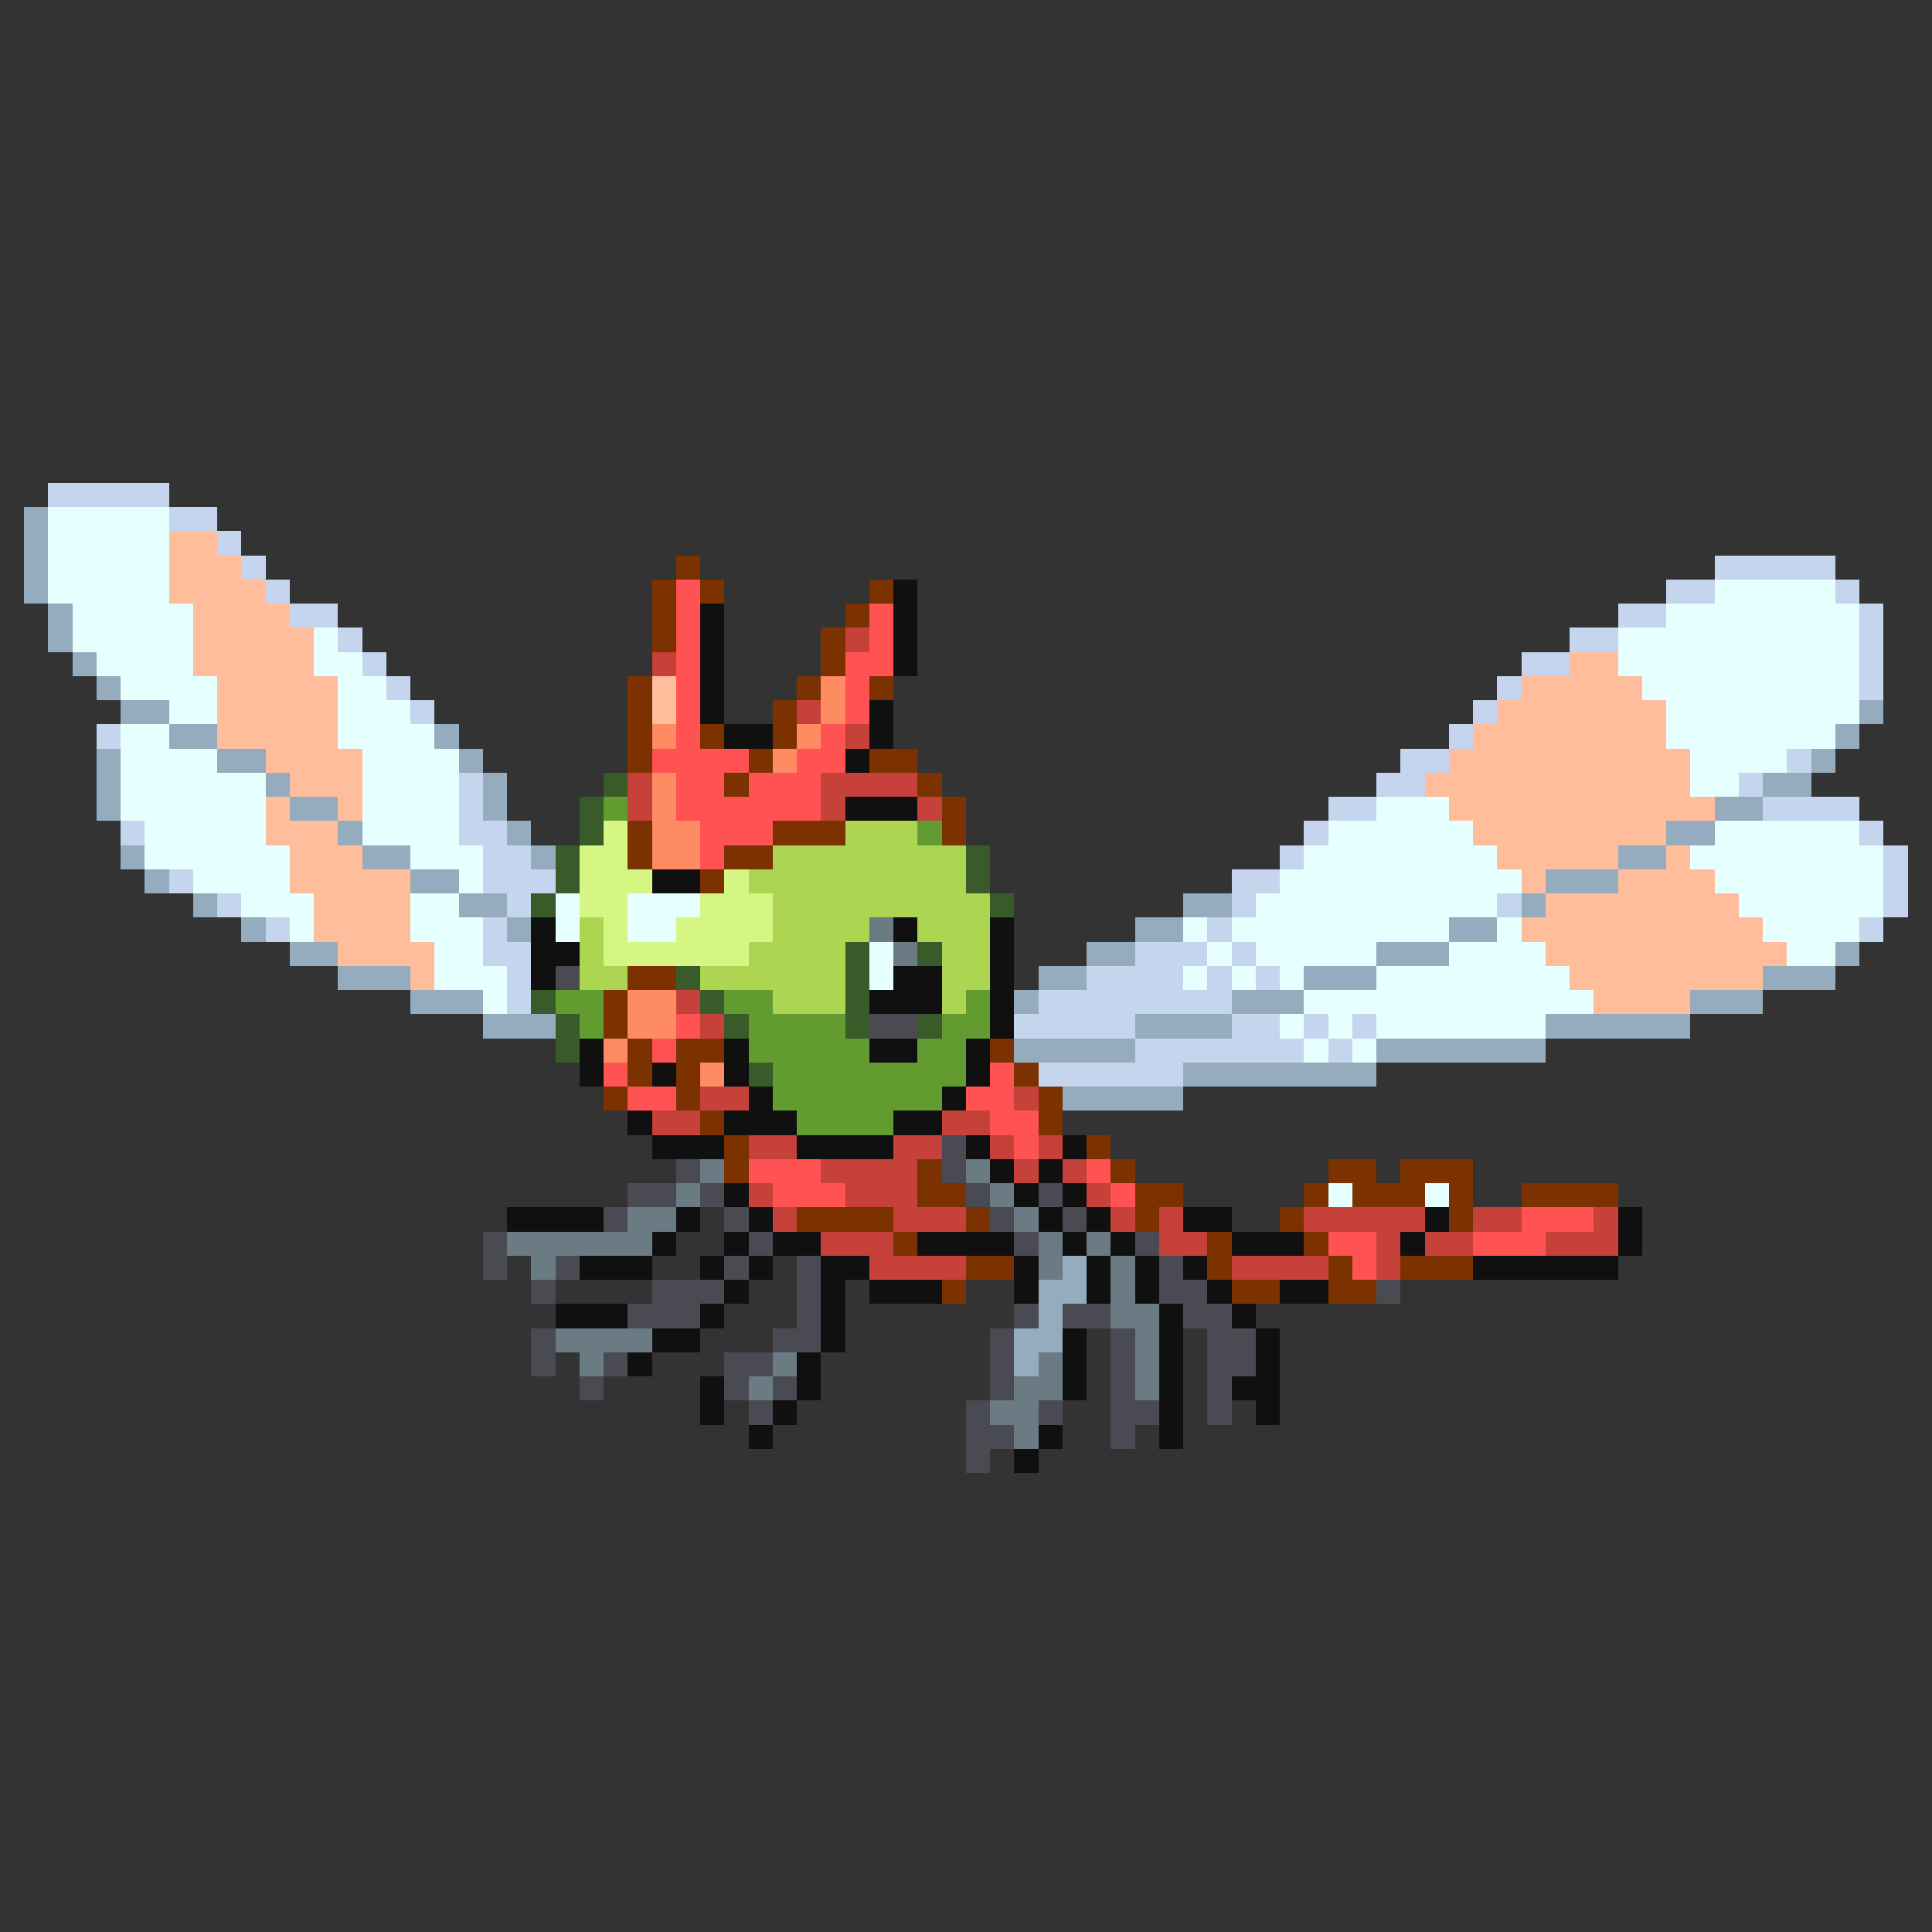 <svg xmlns="http://www.w3.org/2000/svg" viewBox="0 -0.5 80 80" shape-rendering="crispEdges">
<rect x="0" y="-0.5" width="80" height="80" fill="#333333" stroke="none"/>
<path stroke="#c5d5ee" d="M2 20h5M7 21h2M9 22h1M10 23h1M71 23h5M11 24h1M69 24h2M76 24h1M12 25h2M67 25h2M77 25h1M14 26h1M65 26h2M77 26h1M15 27h1M63 27h2M77 27h1M16 28h1M62 28h1M77 28h1M17 29h1M61 29h1M4 30h1M60 30h1M58 31h2M74 31h1M19 32h1M57 32h2M72 32h1M19 33h1M55 33h2M73 33h4M5 34h1M19 34h2M54 34h1M77 34h1M20 35h2M53 35h1M78 35h1M7 36h1M20 36h3M51 36h2M78 36h1M9 37h1M21 37h1M51 37h1M62 37h1M78 37h1M11 38h1M20 38h1M50 38h1M77 38h1M20 39h2M47 39h3M51 39h1M21 40h1M45 40h4M50 40h1M52 40h1M21 41h1M43 41h8M42 42h5M51 42h2M54 42h1M56 42h1M47 43h7M55 43h1M43 44h6" />
<path stroke="#94acbd" d="M1 21h1M1 22h1M1 23h1M1 24h1M2 25h1M2 26h1M3 27h1M4 28h1M5 29h2M77 29h1M7 30h2M18 30h1M76 30h1M4 31h1M9 31h2M19 31h1M75 31h1M4 32h1M11 32h1M20 32h1M73 32h2M4 33h1M12 33h2M20 33h1M71 33h2M14 34h1M21 34h1M69 34h2M5 35h1M15 35h2M22 35h1M67 35h2M6 36h1M17 36h2M64 36h3M8 37h1M19 37h2M49 37h2M63 37h1M10 38h1M21 38h1M47 38h2M60 38h2M12 39h2M45 39h2M57 39h3M76 39h1M14 40h3M43 40h2M54 40h3M73 40h3M17 41h3M42 41h1M51 41h3M70 41h3M20 42h3M47 42h4M64 42h6M42 43h5M57 43h7M49 44h8M44 45h5M44 52h1M43 53h2M43 54h1M42 55h2M42 56h1" />
<path stroke="#e6ffff" d="M2 21h5M2 22h5M2 23h5M2 24h5M71 24h5M3 25h5M69 25h8M3 26h5M13 26h1M67 26h10M4 27h4M13 27h2M67 27h10M5 28h4M14 28h2M68 28h9M7 29h2M14 29h3M69 29h8M5 30h2M14 30h4M69 30h7M5 31h4M15 31h4M70 31h4M5 32h6M15 32h4M70 32h2M5 33h6M15 33h4M57 33h3M6 34h5M15 34h4M55 34h6M71 34h6M6 35h6M17 35h3M54 35h8M70 35h8M8 36h4M19 36h1M53 36h10M71 36h7M10 37h3M17 37h2M23 37h1M26 37h3M52 37h10M72 37h6M12 38h1M17 38h3M23 38h1M26 38h2M49 38h1M51 38h9M62 38h1M73 38h4M18 39h2M36 39h1M50 39h1M52 39h5M60 39h4M74 39h2M18 40h3M36 40h1M49 40h1M51 40h1M53 40h1M57 40h8M20 41h1M54 41h12M53 42h1M55 42h1M57 42h7M54 43h1M56 43h1M55 49h1M59 49h1" />
<path stroke="#ffbd9c" d="M7 22h2M7 23h3M7 24h4M8 25h4M8 26h5M8 27h5M65 27h2M9 28h5M27 28h1M63 28h5M9 29h5M27 29h1M62 29h7M9 30h5M61 30h8M11 31h4M60 31h10M12 32h3M59 32h11M11 33h1M14 33h1M60 33h11M11 34h3M61 34h8M12 35h3M62 35h5M69 35h1M12 36h5M63 36h1M67 36h4M13 37h4M64 37h8M13 38h4M63 38h10M14 39h4M64 39h10M17 40h1M65 40h8M66 41h4" />
<path stroke="#7b3100" d="M28 23h1M27 24h1M29 24h1M36 24h1M27 25h1M35 25h1M27 26h1M34 26h1M34 27h1M26 28h1M33 28h1M36 28h1M26 29h1M32 29h1M26 30h1M29 30h1M32 30h1M26 31h1M31 31h1M36 31h2M30 32h1M38 32h1M39 33h1M26 34h1M32 34h3M39 34h1M26 35h1M30 35h2M29 36h1M26 40h2M25 41h1M25 42h1M26 43h1M28 43h2M41 43h1M26 44h1M28 44h1M42 44h1M25 45h1M28 45h1M43 45h1M29 46h1M43 46h1M30 47h1M45 47h1M30 48h1M38 48h1M46 48h1M55 48h2M58 48h3M38 49h2M47 49h2M54 49h1M56 49h3M60 49h1M63 49h4M33 50h4M40 50h1M47 50h1M53 50h1M60 50h1M37 51h1M50 51h1M54 51h1M40 52h2M50 52h1M55 52h1M58 52h3M39 53h1M51 53h2M55 53h2" />
<path stroke="#ff5252" d="M28 24h1M28 25h1M36 25h1M28 26h1M36 26h1M28 27h1M35 27h2M28 28h1M35 28h1M28 29h1M35 29h1M28 30h1M34 30h1M27 31h4M33 31h2M28 32h2M31 32h3M28 33h6M29 34h3M29 35h1M28 42h1M27 43h1M25 44h1M41 44h1M26 45h2M40 45h2M41 46h2M42 47h1M31 48h3M45 48h1M32 49h3M46 49h1M63 50h3M55 51h2M61 51h3M56 52h1" />
<path stroke="#101010" d="M37 24h1M29 25h1M37 25h1M29 26h1M37 26h1M29 27h1M37 27h1M29 28h1M29 29h1M36 29h1M30 30h2M36 30h1M35 31h1M35 33h3M27 36h2M22 38h1M37 38h1M41 38h1M22 39h2M41 39h1M22 40h1M37 40h2M41 40h1M36 41h3M41 41h1M41 42h1M24 43h1M30 43h1M36 43h2M40 43h1M24 44h1M27 44h1M30 44h1M40 44h1M31 45h1M39 45h1M26 46h1M30 46h3M37 46h2M27 47h3M33 47h4M40 47h1M44 47h1M41 48h1M43 48h1M30 49h1M42 49h1M44 49h1M21 50h4M28 50h1M31 50h1M43 50h1M45 50h1M49 50h2M59 50h1M67 50h1M27 51h1M30 51h1M32 51h2M38 51h4M44 51h1M46 51h1M51 51h3M58 51h1M67 51h1M24 52h3M29 52h1M31 52h1M34 52h2M42 52h1M45 52h1M47 52h1M49 52h1M61 52h6M30 53h1M34 53h1M36 53h3M42 53h1M45 53h1M47 53h1M50 53h1M53 53h2M23 54h3M29 54h1M34 54h1M48 54h1M51 54h1M27 55h2M34 55h1M44 55h1M48 55h1M52 55h1M26 56h1M33 56h1M44 56h1M48 56h1M52 56h1M29 57h1M33 57h1M44 57h1M48 57h1M51 57h2M29 58h1M32 58h1M48 58h1M52 58h1M31 59h1M43 59h1M48 59h1M42 60h1" />
<path stroke="#c54139" d="M35 26h1M27 27h1M33 29h1M35 30h1M26 32h1M34 32h4M26 33h1M34 33h1M38 33h1M28 41h1M29 42h1M29 45h2M42 45h1M27 46h2M39 46h2M31 47h2M37 47h2M41 47h1M43 47h1M34 48h4M42 48h1M44 48h1M31 49h1M35 49h3M45 49h1M32 50h1M37 50h3M46 50h1M48 50h1M54 50h5M61 50h2M66 50h1M34 51h3M48 51h2M57 51h1M59 51h2M64 51h3M36 52h4M51 52h4M57 52h1" />
<path stroke="#ff8b62" d="M34 28h1M34 29h1M27 30h1M33 30h1M32 31h1M27 32h1M27 33h1M27 34h2M27 35h2M26 41h2M26 42h2M25 43h1M29 44h1" />
<path stroke="#395a29" d="M25 32h1M24 33h1M24 34h1M23 35h1M40 35h1M23 36h1M40 36h1M22 37h1M41 37h1M35 39h1M38 39h1M28 40h1M35 40h1M22 41h1M29 41h1M35 41h1M23 42h1M30 42h1M35 42h1M38 42h1M23 43h1M31 44h1" />
<path stroke="#629c31" d="M25 33h1M38 34h1M23 41h2M30 41h2M40 41h1M24 42h1M31 42h4M39 42h2M31 43h5M38 43h2M32 44h8M32 45h7M33 46h4" />
<path stroke="#d5f683" d="M25 34h1M24 35h2M24 36h3M30 36h1M24 37h2M29 37h3M25 38h1M28 38h4M25 39h6" />
<path stroke="#acd552" d="M35 34h3M32 35h8M31 36h9M32 37h9M24 38h1M32 38h4M38 38h3M24 39h1M31 39h4M39 39h2M24 40h2M29 40h6M39 40h2M32 41h3M39 41h1" />
<path stroke="#6a7b83" d="M36 38h1M37 39h1M29 48h1M40 48h1M28 49h1M41 49h1M26 50h2M42 50h1M21 51h6M43 51h1M45 51h1M22 52h1M43 52h1M46 52h1M46 53h1M46 54h2M23 55h4M47 55h1M24 56h1M32 56h1M43 56h1M47 56h1M31 57h1M42 57h2M47 57h1M41 58h2M42 59h1" />
<path stroke="#4a4a52" d="M23 40h1M36 42h2M39 47h1M28 48h1M39 48h1M26 49h2M29 49h1M40 49h1M43 49h1M25 50h1M30 50h1M41 50h1M44 50h1M20 51h1M31 51h1M42 51h1M47 51h1M20 52h1M23 52h1M30 52h1M33 52h1M48 52h1M22 53h1M27 53h3M33 53h1M48 53h2M57 53h1M26 54h3M33 54h1M42 54h1M44 54h2M49 54h2M22 55h1M32 55h2M41 55h1M46 55h1M50 55h2M22 56h1M25 56h1M30 56h2M41 56h1M46 56h1M50 56h2M24 57h1M30 57h1M32 57h1M41 57h1M46 57h1M50 57h1M31 58h1M40 58h1M43 58h1M46 58h2M50 58h1M40 59h2M46 59h1M40 60h1" />
</svg>